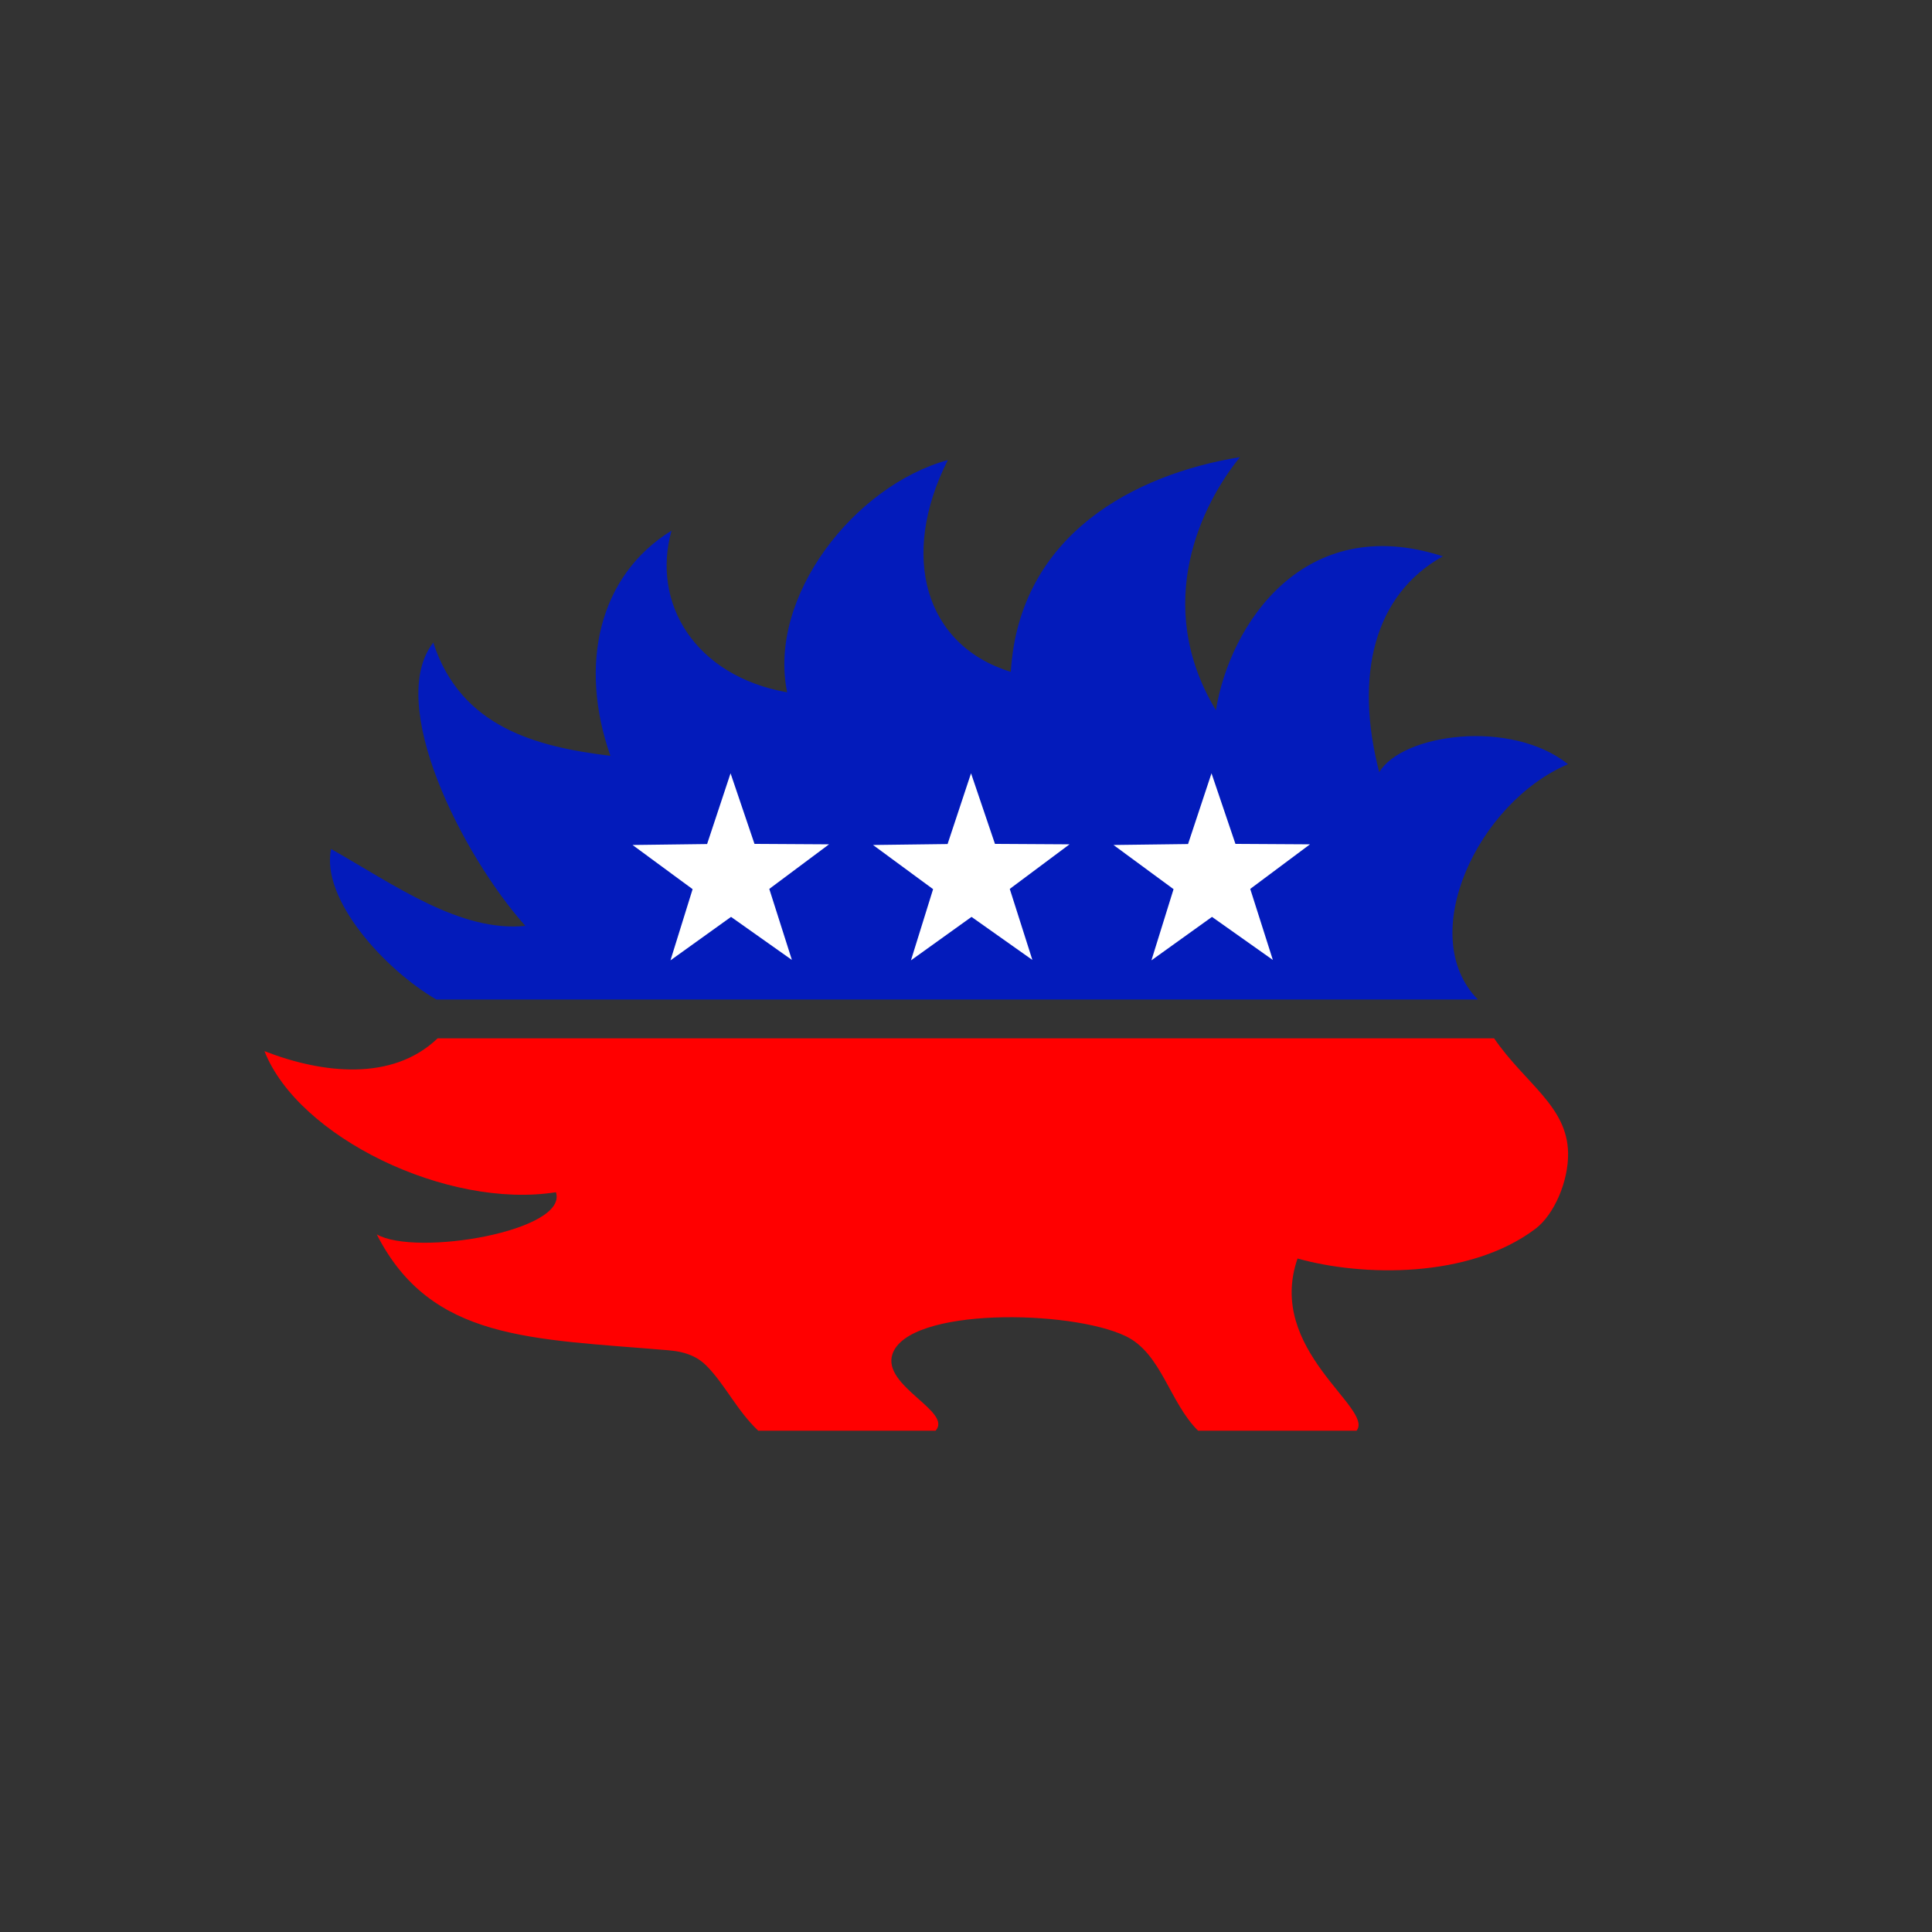 <?xml version="1.0" encoding="UTF-8" standalone="no"?>
<svg
   xmlns:dc="http://purl.org/dc/elements/1.1/"
   xmlns:cc="http://creativecommons.org/ns#"
   xmlns:rdf="http://www.w3.org/1999/02/22-rdf-syntax-ns#"
   xmlns:svg="http://www.w3.org/2000/svg"
   xmlns="http://www.w3.org/2000/svg"
   xmlns:sodipodi="http://sodipodi.sourceforge.net/DTD/sodipodi-0.dtd"
   xmlns:inkscape="http://www.inkscape.org/namespaces/inkscape"
   width="284"
   height="284"
   id="svg4444"
   version="1.1"
   inkscape:version="0.91 r13725"
   sodipodi:docname="lib.svg">
  <rect width="100%" height="100%" fill="#333333" stroke="none"/>
  <defs
     id="defs4452">
    <mask
       maskUnits="userSpaceOnUse"
       id="mask5538">
      <g
         id="g5540"
         inkscape:label="#g5348"
         style="stroke:#fdffff;stroke-opacity:1"
         transform="matrix(14.13,0,0,14.13,1100.761,-4.2391305e-5)">
        <circle
           id="circle5542"
           r="124"
           cy="138"
           cx="138"
           style="fill:none;stroke:#fdffff;stroke-width:28;stroke-opacity:1" />
        <line
           id="line5544"
           y2="231"
           x2="231"
           y1="45"
           x1="45"
           style="stroke:#fdffff;stroke-width:22;stroke-opacity:1" />
      </g>
    </mask>
    <clipPath
       id="clipPath3826"
       clipPathUnits="userSpaceOnUse">
      <rect
         ry="3.283"
         y="1399.333"
         x="-104.167"
         height="1154.167"
         width="3400"
         id="rect3828"
         style="fill:#73ffff;fill-opacity:0.284;stroke:none" />
    </clipPath>
  </defs>
  <sodipodi:namedview
     pagecolor="#ffffff"
     bordercolor="#666666"
     borderopacity="1"
     objecttolerance="10"
     gridtolerance="10"
     guidetolerance="10"
     inkscape:pageopacity="0"
     inkscape:pageshadow="2"
     inkscape:window-width="1920"
     inkscape:window-height="1029"
     id="namedview4450"
     showgrid="false"
     inkscape:zoom="2.164874"
     inkscape:cx="-102.9501"
     inkscape:cy="156.75026"
     inkscape:window-x="0"
     inkscape:window-y="0"
     inkscape:window-maximized="1"
     inkscape:current-layer="svg4444"
     fit-margin-top="0"
     fit-margin-left="0"
     fit-margin-right="0"
     fit-margin-bottom="0" />
  <path
     style="fill:#ff0000;fill-opacity:1"
     d="m 1150.576,2416.248 c -52.386,-49.516 -80.145,-111.559 -126.507,-158.801 -20.117,-20.499 -47.755,-34.324 -92.493,-38.142 -336.457,-28.716 -582.796,-22.84 -715.618,-284.02 96.548,55.177 470.138,-8.596 438.946,-103.285 -267.038,42.238 -631.738,-135.481 -714.067,-345.679 140.547,54.81 312.868,75.274 424.186,-31.321 862.801,0 1725.602,0 2588.403,0 76.641,111.416 179.119,165.838 181.238,280.599 1.292,69.974 -34.586,151.648 -79.707,185.782 -162.549,122.97 -425.16,117.425 -583.085,72.99 -78.228,224.426 188.757,367.356 144.521,421.876 0,0 -250.122,-0.168 -388.182,0 -70.274,-69.312 -89.785,-189.862 -177.751,-231.842 -136.23,-65.012 -532.486,-70.738 -571.082,44.179 -26.325,78.381 148.234,140.448 105.699,187.662 z"
     id="path2987"
     inkscape:connector-curvature="0"
     sodipodi:nodetypes="csscccccsscscsscc"
     clip-path="url(#clipPath3826)"
     transform="matrix(0.06,0,0,0.06,42.426,65.335)" />
  <path
     style="fill:#031bbb;fill-opacity:1"
     d="m 1155.097,-1522.079 c 155.124,87.85 316.285,204.44 475.909,188.366 -156.764,-176.082 -341.824,-545.144 -225.572,-694.01 67.881,208.514 254.063,255.283 434.031,277.475 -78.381,-223.022 -28.798,-441.882 149.685,-551.807 -49.829,178.306 57.814,356.175 283.288,396.149 -48.085,-233.972 163.934,-505.841 393.645,-569.057 -118.726,235.029 -56.816,454.073 154.329,518.923 20.497,-337.293 304.491,-484.4 561.413,-526.066 -91.861,112.785 -216.468,358.35 -58.949,620.095 33.784,-209.798 215.537,-487.582 556.134,-377.094 -168.823,93.683 -217.395,291.777 -155.976,528.952 56.134,-94.493 322.848,-131.215 462.547,-19.706 -221.664,94.337 -374.792,420.293 -220.802,576.669 -863.252,-0.016 -1688.503,-0.032 -2551.755,-0.048 -126.896,-73.763 -283.596,-246.255 -257.928,-368.84 z"
     id="path2987-4"
     inkscape:connector-curvature="0"
     sodipodi:nodetypes="cccccccccccccccc"
     clip-path="none"
     transform="matrix(0.06,0,0,0.06,-20.637,216.125)" />
  <path
     sodipodi:type="star"
     style="fill:#ffffff;fill-opacity:1;stroke:none"
     id="path2992"
     sodipodi:sides="5"
     sodipodi:cx="107.44047"
     sodipodi:cy="128.85574"
     sodipodi:r1="15.183662"
     sodipodi:r2="5.9255966"
     sodipodi:arg1="0.93910569"
     sodipodi:arg2="1.5674242"
     inkscape:flatsided="false"
     inkscape:rounded="0"
     inkscape:randomized="0"
     d="m 116.407,141.109 -8.946,-6.328 -8.903,6.388 3.254,-10.464 -8.827,-6.493 10.957,-0.139 3.448,-10.401 3.518,10.378 10.958,0.065 -8.783,6.553 z"
     inkscape:transform-center-x="0.26494458"
     inkscape:transform-center-y="-24.026873" />
  <path
     sodipodi:type="star"
     style="fill:#ffffff;fill-opacity:1;stroke:none"
     id="path2992-3"
     sodipodi:sides="5"
     sodipodi:cx="142.79041"
     sodipodi:cy="128.85574"
     sodipodi:r1="15.183662"
     sodipodi:r2="5.9255966"
     sodipodi:arg1="0.93910569"
     sodipodi:arg2="1.5674242"
     inkscape:flatsided="false"
     inkscape:rounded="0"
     inkscape:randomized="0"
     d="m 151.757,141.109 -8.946,-6.328 -8.903,6.388 3.254,-10.464 -8.827,-6.493 10.957,-0.139 3.448,-10.401 3.518,10.378 10.958,0.065 -8.783,6.553 z"
     inkscape:transform-center-x="0.26494458"
     inkscape:transform-center-y="-24.026873" />
  <path
     sodipodi:type="star"
     style="fill:#ffffff;fill-opacity:1;stroke:none"
     id="path2992-2"
     sodipodi:sides="5"
     sodipodi:cx="178.14034"
     sodipodi:cy="128.85574"
     sodipodi:r1="15.183662"
     sodipodi:r2="5.9255966"
     sodipodi:arg1="0.93910569"
     sodipodi:arg2="1.5674242"
     inkscape:flatsided="false"
     inkscape:rounded="0"
     inkscape:randomized="0"
     d="m 187.106,141.109 -8.946,-6.328 -8.903,6.388 3.254,-10.464 -8.827,-6.493 10.957,-0.139 3.448,-10.401 3.518,10.378 10.958,0.065 -8.783,6.553 z"
     inkscape:transform-center-x="0.26494458"
     inkscape:transform-center-y="-24.026873" />
</svg>
